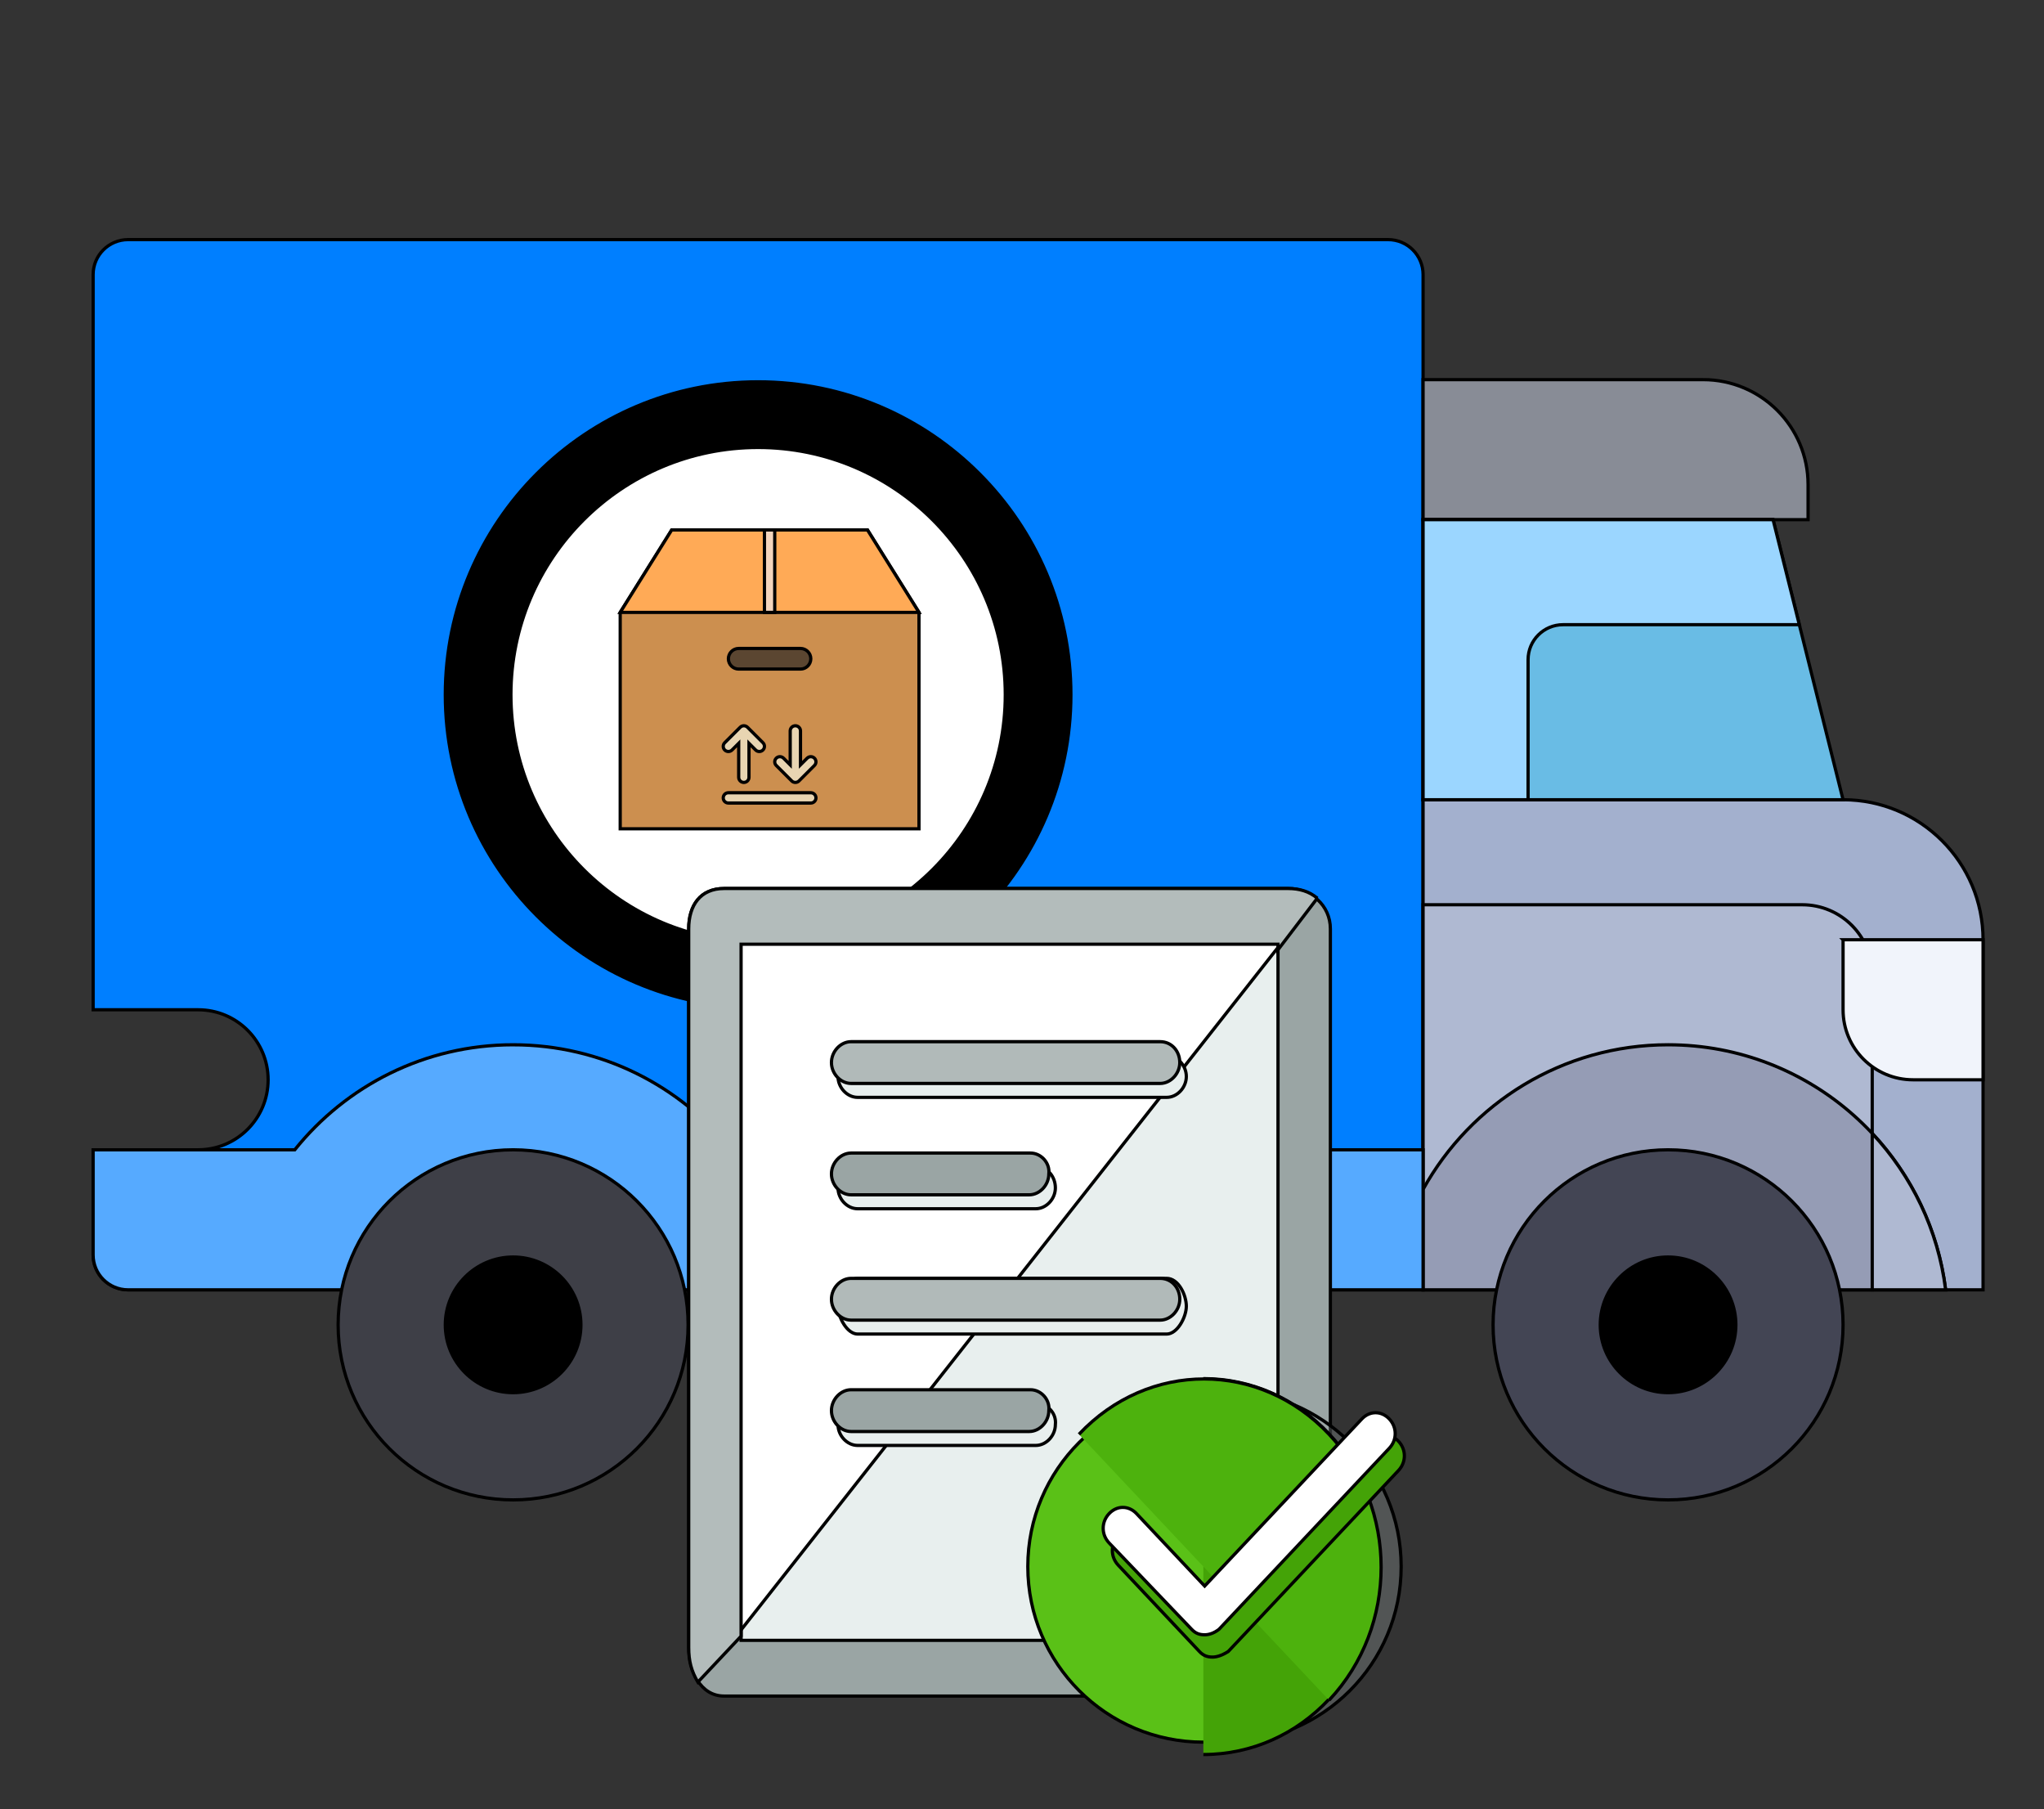 <svg width="634" height="561" xmlns="http://www.w3.org/2000/svg" xml:space="preserve" version="1.1">

 <rect width="100%" height="100%" fill="#333333" stroke="none"/>

 <g>
  <title>Layer 1</title>
  <g id="svg_21"/>
  <g id="svg_22"/>
  <g id="svg_23"/>
  <g id="svg_24"/>
  <g id="svg_25"/>
  <g id="svg_26"/>
  <g id="svg_27"/>
  <g id="svg_28"/>
  <g id="svg_29"/>
  <g id="svg_30"/>
  <g id="svg_31"/>
  <g id="svg_32"/>
  <g id="svg_33"/>
  <g id="svg_34"/>
  <g id="svg_35"/>
  <g stroke="null" id="svg_75">
   <path stroke="null" id="svg_1" fill="#007fff" d="m430.55,74.301l-390.807,0c-5.995,0 -10.856,4.861 -10.856,10.856l0,227.97l32.567,0c11.99,0 21.711,9.719 21.711,21.711c0,11.99 -9.722,21.711 -21.711,21.711l-32.567,0l0,32.567c0,5.995 4.861,10.856 10.856,10.856l401.662,0l0,-314.814c0,-5.995 -4.861,-10.856 -10.856,-10.856z"/>
   <path stroke="null" id="svg_2" fill="#a3b0ce" d="m571.674,247.993l-130.269,0l0,151.98l173.691,0l0,-108.558c0,-23.981 -19.441,-43.422 -43.422,-43.422z"/>
   <path stroke="null" id="svg_3" fill="#AFB9D2" d="m441.405,280.56l117.604,0c11.992,0 21.711,9.719 21.711,21.711l0,97.701l-139.315,0l0,-119.412z"/>
   <path stroke="null" id="svg_4" fill="#888c96" d="m528.251,117.724l-86.846,0l0,43.423l119.413,0l0,-10.856c0,-17.988 -14.582,-32.568 -32.568,-32.568z"/>
   <polygon stroke="null" id="svg_5" fill="#69bce5" points="571.674,247.993 549.962,161.147 441.405,161.147 441.405,247.993 "/>
   <circle stroke="null" id="svg_6" fill="#FFFFFF" r="86.846" cy="215.425" cx="235.146"/>
   <path stroke="null" id="svg_7" fill="#F1F4FB" d="m571.674,291.415l43.423,0l0,43.423l-21.711,0c-11.992,0 -21.711,-9.719 -21.711,-21.711l0,-21.712l-0.001,0z"/>
   <path stroke="null" id="svg_8" fill="#959CB5" d="m517.395,323.983c-32.718,0 -61.183,18.109 -75.99,44.835l0,31.155l162.085,0c-5.354,-42.829 -41.816,-75.99 -86.095,-75.99z"/>
   <path stroke="null" id="svg_9" fill="#AFB9D2" d="m580.72,351.475l0,48.498l22.771,0c-2.331,-18.648 -10.566,-35.455 -22.771,-48.498z"/>
   <circle stroke="null" id="svg_10" fill="#434554" r="54.279" cy="410.829" cx="517.395"/>
   <path stroke="null" id="svg_11" fill="#9BD6FF" d="m484.829,193.714l73.276,0l-8.141,-32.567l-108.557,0l0,86.846l32.567,0l0,-43.423c-0.001,-5.995 4.86,-10.856 10.856,-10.856z"/>
   <path stroke="null" id="svg_12" fill="#56aaff" d="m159.156,323.983c-27.412,0 -51.82,12.731 -67.734,32.567l-29.967,0l-32.568,0l0,32.567c0,5.995 4.861,10.856 10.856,10.856l401.662,0l0,-43.423l-214.515,0c-15.915,-19.835 -40.322,-32.565 -67.734,-32.565z"/>
   <circle stroke="null" id="svg_13" fill="#3e3f47" r="54.279" cy="410.829" cx="159.156"/>
   <path stroke="null" id="svg_15" d="m159.156,389.795c-11.598,0 -21.033,9.435 -21.033,21.033c0,11.598 9.435,21.033 21.033,21.033c11.598,0 21.033,-9.435 21.033,-21.033c0,-11.598 -9.435,-21.033 -21.033,-21.033z"/>
   <path stroke="null" id="svg_16" d="m517.395,389.795c-11.598,0 -21.033,9.435 -21.033,21.033c0,11.598 9.435,21.033 21.033,21.033s21.033,-9.435 21.033,-21.033c0,-11.598 -9.435,-21.033 -21.033,-21.033z"/>
   <g stroke="null">
    <g stroke="null">
     <polygon stroke="null" fill="#cc8f4f" points="269.069,164.335 208.351,164.335 192.373,189.9 192.373,257.009 285.047,257.009 285.047,189.9 "/>
     <path stroke="null" fill="#5B4631" d="m248.297,207.476l-19.174,0c-1.758,0 -3.196,-1.438 -3.196,-3.196l0,0c0,-1.758 1.438,-3.196 3.196,-3.196l19.174,0c1.758,0 3.196,1.438 3.196,3.196l0,0c0,1.758 -1.438,3.196 -3.196,3.196z"/>
     <g stroke="null">
      <path stroke="null" fill="#E8D5B2" d="m251.492,245.824l-25.565,0c-0.882,0 -1.598,0.714 -1.598,1.598s0.716,1.598 1.598,1.598l25.565,0c0.882,0 1.598,-0.714 1.598,-1.598s-0.716,-1.598 -1.598,-1.598z"/>
      <path stroke="null" fill="#E8D5B2" d="m225.927,233.042c0.409,0 0.818,-0.157 1.13,-0.468l2.066,-2.066l0,10.523c0,0.884 0.716,1.598 1.598,1.598s1.598,-0.714 1.598,-1.598l0,-10.523l2.066,2.066c0.312,0.312 0.721,0.468 1.13,0.468s0.818,-0.157 1.13,-0.468c0.625,-0.625 0.625,-1.635 0,-2.259l-4.792,-4.792c-0.147,-0.149 -0.324,-0.265 -0.521,-0.347c-0.39,-0.161 -0.831,-0.161 -1.221,0c-0.197,0.081 -0.372,0.198 -0.521,0.347l-4.792,4.792c-0.625,0.625 -0.625,1.635 0,2.259c0.312,0.312 0.721,0.468 1.13,0.468z"/>
      <path stroke="null" fill="#E8D5B2" d="m251.492,234.642c-0.409,0 -0.818,0.157 -1.13,0.468l-2.066,2.066l0,-10.523c0,-0.884 -0.716,-1.598 -1.598,-1.598s-1.598,0.714 -1.598,1.598l0,10.523l-2.066,-2.066c-0.312,-0.312 -0.721,-0.468 -1.13,-0.468s-0.818,0.157 -1.13,0.468c-0.625,0.625 -0.625,1.635 0,2.259l4.792,4.792c0.147,0.149 0.324,0.265 0.521,0.347c0.39,0.161 0.831,0.161 1.221,0c0.197,-0.081 0.372,-0.198 0.521,-0.347l4.792,-4.792c0.625,-0.625 0.625,-1.635 0,-2.259c-0.312,-0.312 -0.721,-0.468 -1.13,-0.468z"/>
     </g>
     <polygon stroke="null" fill="#ffaa56" points="208.351,164.335 192.373,189.9 285.047,189.9 269.069,164.335 "/>
     <rect stroke="null" y="164.335" fill="#F4D5BD" height="25.565" width="3.196" x="237.112"/>
    </g>
    <g stroke="null"/>
    <g stroke="null"/>
    <g stroke="null"/>
    <g stroke="null"/>
    <g stroke="null"/>
    <g stroke="null"/>
    <g stroke="null"/>
    <g stroke="null"/>
    <g stroke="null"/>
    <g stroke="null"/>
    <g stroke="null"/>
    <g stroke="null"/>
    <g stroke="null"/>
    <g stroke="null"/>
    <g stroke="null"/>
   </g>
   <path stroke="null" id="svg_19" d="m235.146,118.402c-53.498,0 -97.023,43.525 -97.023,97.023s43.525,97.023 97.023,97.023s97.023,-43.525 97.023,-97.023s-43.525,-97.023 -97.023,-97.023zm0,173.692c-42.275,0 -76.668,-34.393 -76.668,-76.668s34.393,-76.668 76.668,-76.668s76.668,34.393 76.668,76.668s-34.393,76.668 -76.668,76.668z"/>
  </g>
  <g stroke="null">
   <path stroke="null" fill="#E8EFEE" d="m224.589,517.303c-2.843,0 -2.843,-3.886 -2.843,-6.476l0,-222.781c0,-2.59 0,-3.886 2.843,-3.886l175.065,0c2.437,0 4.874,1.295 4.874,3.886l0,222.781c0,2.59 -2.437,6.476 -4.874,6.476l-175.065,0z"/>
   <path stroke="null" fill="#9AA5A4" d="m396.404,292.795l0,215.874l-166.535,0l0,-215.874l166.535,0m3.249,-17.27l-175.065,0c-7.311,0 -10.967,5.181 -10.967,12.521l0,222.781c0,7.34 3.656,15.111 10.967,15.111l175.065,0c6.905,0 12.998,-7.771 12.998,-15.111l0,-222.781c0,-7.34 -6.093,-12.521 -12.998,-12.521l0,0z"/>
   <path stroke="null" fill="#FFFFFF" d="m399.653,284.16l-175.065,0c-2.843,0 -2.843,1.295 -2.843,3.886l0,222.781c0,1.727 0,3.022 0.812,3.886l180.751,-229.689c-1.219,-0.863 -2.437,-0.863 -3.656,-0.863z"/>
   <path stroke="null" fill="#B3BCBB" d="m408.589,278.547c-2.437,-2.159 -5.687,-3.022 -8.936,-3.022l-175.065,0c-7.311,0 -10.967,5.181 -10.967,12.521l0,222.781c0,4.317 0.812,7.34 2.843,10.794l13.404,-14.248l0,-214.578l166.535,0l0,1.727l12.185,-15.975z"/>
   <g stroke="null">
    <path stroke="null" fill="#E8EFEE" d="m266.019,340.287l95.859,0c3.249,0 6.093,-3.022 6.093,-6.476s-2.843,-6.476 -6.093,-6.476l-95.859,0c-3.249,0 -6.093,3.022 -6.093,6.476s2.843,6.476 6.093,6.476z"/>
    <path stroke="null" fill="#E8EFEE" d="m266.019,374.827l55.241,0c3.249,0 6.093,-3.022 6.093,-6.476s-2.437,-6.476 -5.687,-6.476l-55.647,0c-3.249,0 -6.093,3.022 -6.093,6.476s2.843,6.476 6.093,6.476z"/>
    <path stroke="null" fill="#E8EFEE" d="m361.878,396.414l-95.859,0c-3.249,0 -6.093,5.181 -6.093,8.635s2.843,8.635 6.093,8.635l95.859,0c3.249,0 6.093,-5.181 6.093,-8.635s-2.437,-8.635 -6.093,-8.635z"/>
    <path stroke="null" fill="#E8EFEE" d="m321.666,435.271l-55.647,0c-3.249,0 -6.093,3.022 -6.093,6.476s2.843,6.476 6.093,6.476l55.241,0c3.249,0 6.093,-3.022 6.093,-6.476c0.406,-3.454 -2.437,-6.476 -5.687,-6.476z"/>
   </g>
   <g stroke="null">
    <path stroke="null" fill="#B1BAB9" d="m263.988,335.97l95.859,0c3.249,0 6.093,-3.022 6.093,-6.476s-2.437,-6.476 -6.093,-6.476l-95.859,0c-3.249,0 -6.093,3.022 -6.093,6.476s2.843,6.476 6.093,6.476z"/>
    <path stroke="null" fill="#B1BAB9" d="m359.847,396.414l-95.859,0c-3.249,0 -6.093,3.022 -6.093,6.476s2.843,6.476 6.093,6.476l95.859,0c3.249,0 6.093,-3.022 6.093,-6.476s-2.437,-6.476 -6.093,-6.476z"/>
   </g>
   <g stroke="null">
    <path stroke="null" fill="#9AA5A4" d="m319.635,430.954l-55.647,0c-3.249,0 -6.093,3.022 -6.093,6.476s2.843,6.476 6.093,6.476l55.241,0c3.249,0 6.093,-3.022 6.093,-6.476c0.406,-3.454 -2.437,-6.476 -5.687,-6.476z"/>
    <path stroke="null" fill="#9AA5A4" d="m319.635,357.557l-55.647,0c-3.249,0 -6.093,3.022 -6.093,6.476s2.843,6.476 6.093,6.476l55.241,0c3.249,0 6.093,-3.022 6.093,-6.476c0.406,-3.454 -2.437,-6.476 -5.687,-6.476z"/>
    <circle stroke="null" fill="#9AA5A4" opacity="0.3" r="54.451" cy="485.786" cx="380.157"/>
   </g>
   <circle stroke="null" fill="#5AC117" r="54.451" cy="485.786" cx="373.251"/>
   <path stroke="null" fill="#44A307" d="m373.251,427.5c30.464,0 54.835,25.905 54.835,58.286s-24.371,58.286 -54.835,58.286"/>
   <path stroke="null" fill="#4DB20D" d="m334.664,444.77c21.528,-22.883 56.053,-22.883 77.581,0s21.528,59.581 0,82.464"/>
   <path stroke="null" fill="#44A307" d="m376.095,513.849c-1.625,0 -2.843,-0.432 -4.062,-1.727l-25.183,-26.768c-2.437,-2.59 -2.437,-6.476 0,-9.067s6.093,-2.59 8.53,0l21.122,22.451l48.742,-51.81c2.437,-2.59 6.093,-2.59 8.53,0s2.437,6.476 0,9.067l-52.804,56.127c-2.031,1.295 -3.656,1.727 -4.874,1.727z"/>
   <path stroke="null" fill="#FFFFFF" d="m373.658,506.941c-1.625,0 -2.843,-0.432 -4.062,-1.727l-25.59,-26.768c-2.437,-2.59 -2.437,-6.476 0,-9.067s6.093,-2.59 8.53,0l21.122,22.451l48.742,-51.81c2.437,-2.59 6.093,-2.59 8.53,0s2.437,6.476 0,9.067l-52.804,56.127c-1.625,1.295 -3.249,1.727 -4.468,1.727z"/>
   <g stroke="null"/>
   <g stroke="null"/>
   <g stroke="null"/>
   <g stroke="null"/>
   <g stroke="null"/>
   <g stroke="null"/>
   <g stroke="null"/>
   <g stroke="null"/>
   <g stroke="null"/>
   <g stroke="null"/>
   <g stroke="null"/>
   <g stroke="null"/>
   <g stroke="null"/>
   <g stroke="null"/>
   <g stroke="null"/>
  </g>
 </g>
</svg>